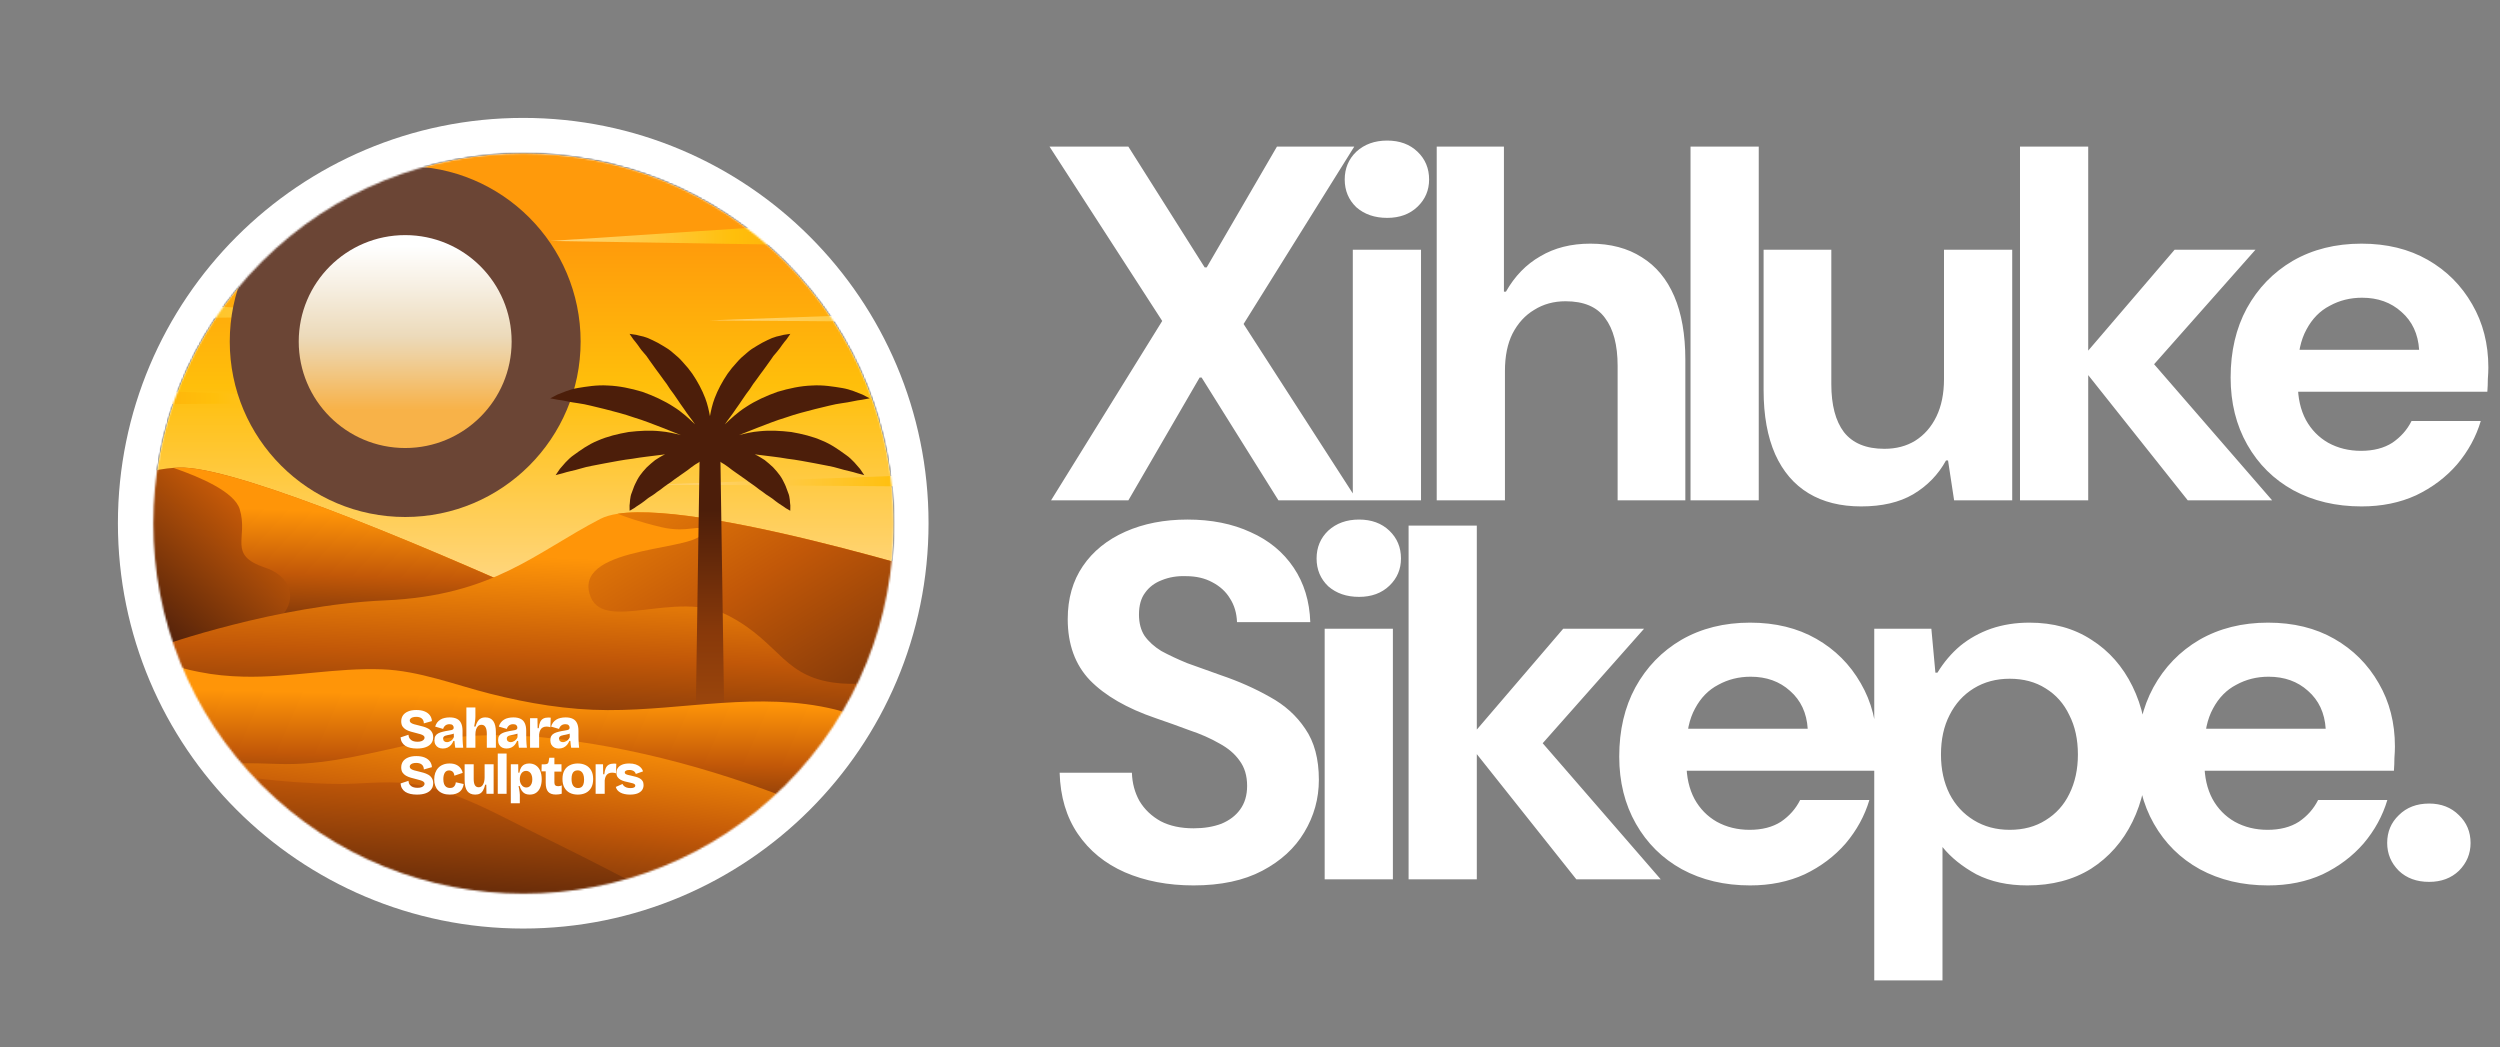 <svg width="1404" height="588" viewBox="0 0 1404 588" fill="none" xmlns="http://www.w3.org/2000/svg">
<rect x="0" y="0" width="1404" height="588" fill="#808080" stroke="none"/>
<path d="M77.271 261.32C77.271 261.32 77.334 261.362 77.437 261.362C75.761 262.065 74.767 262.479 74.457 262.603L77.271 261.32Z" fill="url(#paint0_linear_948_80)"/>
<path d="M486.392 293.843C486.392 400.184 400.185 486.391 293.844 486.391C187.503 486.391 101.296 400.184 101.296 293.843C101.296 187.502 187.503 101.295 293.844 101.295C400.185 101.295 486.392 187.502 486.392 293.843Z" stroke="white" stroke-width="70.157"/>
<mask id="mask0_948_80" style="mask-type:luminance" maskUnits="userSpaceOnUse" x="86" y="86" width="416" height="416">
<path d="M441 441.002C522.186 359.816 522.186 228.188 441 147.002C359.814 65.816 228.186 65.816 147 147.002C65.814 228.188 65.814 359.816 147 441.002C228.186 522.188 359.814 522.188 441 441.002Z" fill="white"/>
</mask>
<g mask="url(#mask0_948_80)">
<path d="M441.312 441.314C522.67 359.956 522.67 228.048 441.312 146.69C359.954 65.332 228.046 65.332 146.688 146.69C65.33 228.048 65.33 359.956 146.688 441.314C228.046 522.672 359.954 522.672 441.312 441.314Z" fill="url(#paint1_linear_948_80)" stroke="black" stroke-width="0.883"/>
<path style="mix-blend-mode:multiply" d="M469.938 124.686L309.127 135.322L489.556 138.261" fill="url(#paint2_linear_948_80)"/>
<path style="mix-blend-mode:multiply" d="M118.229 109.004L279.04 119.64L98.611 122.579" fill="url(#paint3_linear_948_80)"/>
<path style="mix-blend-mode:multiply" d="M37.812 166.531L198.623 177.168L18.194 180.106" fill="url(#paint4_linear_948_80)"/>
<path style="mix-blend-mode:multiply" d="M590.127 264.061L369.263 272.11L609.041 273.952" fill="url(#paint5_linear_948_80)"/>
<path style="mix-blend-mode:multiply" d="M35.781 217.645L256.645 225.694L16.888 227.536" fill="url(#paint6_linear_948_80)"/>
<path style="mix-blend-mode:multiply" d="M619.551 171.891L398.687 179.92L638.444 181.782" fill="url(#paint7_linear_948_80)"/>
<path d="M417.003 391.101C417.003 391.101 129.981 527.659 119.572 529.997C109.142 532.315 -115.385 365.648 -115.385 365.648C-115.385 365.648 24.815 274.554 90.021 263.669C92.629 263.213 95.133 262.903 97.45 262.758C99.54 262.593 101.506 262.551 103.348 262.613C137.948 264.041 246.507 309.774 326.282 346.278C330.69 348.285 335.035 350.272 339.236 352.259C383.79 372.932 416.589 389.425 417.003 391.08V391.101Z" fill="url(#paint8_linear_948_80)"/>
<path d="M339.237 352.278C327.317 368.461 318.357 380.753 317.922 381.663C316.536 384.519 93.519 370.592 131.389 360.576C169.279 350.581 170.314 325.914 148.896 318.796C127.457 311.615 139.625 302.323 134.617 285.913C131.658 276.332 112.847 268.055 97.451 262.778C99.541 262.612 101.507 262.571 103.349 262.633C137.949 264.061 246.508 309.794 326.283 346.298C330.69 348.305 335.036 350.292 339.237 352.278Z" fill="url(#paint9_linear_948_80)"/>
<path d="M561.383 333.241C561.383 333.241 557.43 355.052 552.526 381.664C544.993 422.741 535.122 475.221 533.943 476.421C531.956 478.366 295.302 565.984 288.784 562.072C282.224 558.141 114.232 479.028 113.57 475.097C112.908 471.165 90.683 362.668 90.683 362.668C90.683 362.668 155.413 339.78 216.211 337.173C277.03 334.524 300.579 310.354 337.187 291.398C339.753 290.074 343.022 289.143 346.954 288.522C399.082 280.638 561.424 333.262 561.424 333.262L561.383 333.241Z" fill="url(#paint10_linear_948_80)"/>
<path d="M561.384 333.24C561.384 333.24 557.431 355.051 552.527 381.664C523.08 375.869 495.805 385.492 472.96 383.857C439.767 381.436 438.96 361.342 409.223 345.822C379.486 330.302 337.478 356.666 331.042 333.344C323.427 305.738 394.22 309.649 394.489 298.682C394.634 293.467 386.708 299.758 371.188 296.012C358.834 293.032 350.391 290.032 346.914 288.5C399.042 280.616 561.384 333.24 561.384 333.24Z" fill="url(#paint11_linear_948_80)"/>
<g style="mix-blend-mode:screen">
<path d="M227.553 290.347C281.966 290.347 326.076 246.236 326.076 191.824C326.076 137.411 281.966 93.301 227.553 93.301C173.14 93.301 129.03 137.411 129.03 191.824C129.03 246.236 173.14 290.347 227.553 290.347Z" fill="#6B4535"/>
</g>
<g style="mix-blend-mode:screen">
<path d="M304.811 204.38C311.735 161.726 282.77 121.535 240.116 114.611C197.462 107.687 157.271 136.653 150.347 179.307C143.423 221.961 172.389 262.152 215.043 269.076C257.697 275.999 297.888 247.034 304.811 204.38Z" fill="#6B4535"/>
</g>
<path style="mix-blend-mode:screen" d="M227.55 251.606C260.568 251.606 287.334 224.839 287.334 191.821C287.334 158.803 260.568 132.037 227.55 132.037C194.532 132.037 167.766 158.803 167.766 191.821C167.766 224.839 194.532 251.606 227.55 251.606Z" fill="url(#paint12_linear_948_80)"/>
<path d="M406.962 416.841H390.49L392.891 257.334H404.583L406.962 416.841Z" fill="url(#paint13_linear_948_80)"/>
<path d="M479.826 259.693C478.522 258.368 477.032 256.796 475.149 255.533C471.466 252.905 467.037 249.594 461.677 247.442C456.401 245.104 450.399 243.655 444.398 242.62C438.356 241.896 432.272 241.586 426.643 242.186C422.442 242.496 418.51 243.448 414.992 244.359C418.179 243.034 421.697 241.751 425.236 240.282C430.43 238.316 435.831 236.102 441.398 234.446C446.881 232.501 452.49 231.115 457.828 229.728C463.167 228.528 468.258 226.997 472.79 226.438C477.281 225.9 481.212 224.762 483.965 224.534C486.8 224.017 488.414 223.706 488.414 223.706C488.414 223.706 486.945 222.941 484.358 221.596C481.709 220.623 477.86 218.719 472.976 217.912C468.113 217.126 462.257 216.091 455.987 216.505C449.696 216.712 443.095 218.119 436.679 220.043C430.368 222.278 424.263 225.051 419.069 228.487C414.289 231.487 410.419 235.171 407.067 238.316C408.867 235.626 411.247 232.811 413.254 229.687C415.882 226.127 418.262 222.154 421.097 218.533C421.739 217.581 422.359 216.608 422.98 215.656C423.663 214.746 424.346 213.835 425.008 212.925C425.691 212.014 426.291 211.062 426.974 210.193C427.657 209.324 428.319 208.434 428.94 207.544C429.623 206.696 430.182 205.744 430.823 204.916C431.465 204.089 432.065 203.24 432.644 202.392C433.224 201.543 433.803 200.715 434.362 199.908C434.962 199.143 435.583 198.439 436.183 197.777C437.383 196.453 438.335 194.983 439.245 193.721C440.177 192.5 441.004 191.383 441.749 190.555C443.095 188.61 443.86 187.492 443.86 187.492C443.86 187.492 442.515 187.699 440.177 188.03C439.08 188.361 437.652 188.63 436.017 189.024C434.424 189.458 432.706 190.141 430.927 191.052C430.037 191.507 429.085 191.962 428.112 192.459C427.181 192.997 426.208 193.555 425.215 194.135C424.222 194.714 423.187 195.335 422.173 196.018C421.138 196.68 420.228 197.508 419.276 198.315C418.303 199.122 417.331 199.95 416.379 200.819C415.406 201.688 414.579 202.681 413.689 203.654C412.82 204.647 411.95 205.641 411.061 206.655C410.254 207.71 409.446 208.786 408.639 209.841C405.639 214.27 403.114 218.967 401.355 223.623C400.031 227.1 399.286 230.577 398.706 233.722C398.127 230.577 397.382 227.1 396.058 223.623C394.299 218.967 391.774 214.27 388.773 209.841C387.966 208.786 387.159 207.71 386.352 206.655C385.462 205.661 384.593 204.647 383.724 203.654C382.834 202.681 381.986 201.688 381.034 200.819C380.082 199.95 379.109 199.101 378.137 198.315C377.185 197.508 376.274 196.68 375.24 196.018C374.205 195.356 373.191 194.735 372.198 194.135C371.204 193.555 370.232 192.997 369.301 192.459C368.328 191.983 367.397 191.507 366.486 191.052C364.707 190.141 362.989 189.458 361.396 189.024C359.761 188.63 358.333 188.361 357.236 188.03C354.898 187.678 353.553 187.492 353.553 187.492C353.553 187.492 354.318 188.61 355.663 190.555C356.408 191.383 357.215 192.5 358.167 193.721C359.078 194.983 360.009 196.473 361.23 197.777C361.83 198.439 362.451 199.143 363.051 199.908C363.61 200.715 364.169 201.543 364.769 202.392C365.348 203.24 365.969 204.089 366.59 204.916C367.231 205.744 367.79 206.696 368.473 207.544C369.094 208.434 369.756 209.324 370.439 210.193C371.122 211.062 371.722 212.035 372.405 212.925C373.088 213.835 373.75 214.746 374.433 215.656C375.053 216.608 375.695 217.581 376.316 218.533C379.151 222.175 381.531 226.127 384.159 229.687C386.166 232.811 388.546 235.626 390.346 238.316C387.014 235.15 383.145 231.466 378.344 228.487C373.129 225.072 367.024 222.278 360.733 220.043C354.318 218.119 347.717 216.732 341.426 216.505C335.156 216.091 329.3 217.126 324.437 217.912C319.553 218.719 315.704 220.623 313.055 221.596C310.468 222.941 308.999 223.706 308.999 223.706C308.999 223.706 310.613 224.017 313.448 224.534C316.221 224.782 320.153 225.9 324.623 226.438C329.134 226.997 334.245 228.528 339.584 229.728C344.903 231.115 350.531 232.501 356.015 234.446C361.582 236.102 366.983 238.316 372.177 240.282C375.716 241.751 379.234 243.034 382.42 244.359C378.903 243.448 374.971 242.517 370.77 242.186C365.141 241.586 359.057 241.896 353.015 242.62C347.013 243.655 341.033 245.104 335.735 247.442C330.376 249.594 325.947 252.884 322.264 255.533C320.381 256.796 318.891 258.368 317.587 259.693C316.345 261.121 315.311 262.383 314.421 263.335C312.91 265.57 312.041 266.832 312.041 266.832C312.041 266.832 313.51 266.46 316.076 265.777C317.256 265.342 318.829 265.011 320.505 264.576C322.264 264.225 324.105 263.707 326.113 263.128C330.045 261.866 334.866 261.224 339.75 260.189C344.696 259.3 349.89 258.244 355.208 257.623C360.464 256.692 365.824 256.175 370.915 255.492C371.784 255.388 372.653 255.285 373.522 255.161C373.46 255.181 373.419 255.202 373.357 255.244C371.473 256.092 369.735 257.272 367.955 258.368C366.279 259.631 364.769 261.079 363.237 262.445C361.809 263.914 360.526 265.466 359.388 267.039C358.271 268.612 357.422 270.329 356.657 271.923C355.87 273.516 355.456 275.192 354.856 276.558C353.635 279.31 353.863 282.228 353.553 283.925C353.573 285.788 353.594 286.843 353.594 286.843C353.594 286.843 354.525 286.305 356.139 285.374C357.484 284.318 359.761 283.077 361.872 281.421C362.927 280.593 364.003 279.641 365.327 278.876C366.631 278.089 367.914 277.2 369.094 276.227C370.439 275.399 371.66 274.427 372.901 273.433C374.226 272.564 375.447 271.53 376.812 270.702C378.095 269.771 379.316 268.736 380.661 267.908C381.324 267.474 381.944 267.018 382.586 266.542C383.248 266.128 383.869 265.694 384.49 265.218C385.731 264.307 386.994 263.5 388.153 262.507C389.353 261.679 390.512 260.727 391.671 260.148C392.643 259.589 393.533 258.948 394.381 258.327H403.052C403.88 258.948 404.79 259.569 405.763 260.148C406.922 260.727 408.06 261.679 409.281 262.507C410.44 263.5 411.702 264.307 412.944 265.218C413.565 265.673 414.206 266.128 414.848 266.542C415.468 266.998 416.11 267.474 416.772 267.908C418.117 268.736 419.338 269.771 420.621 270.702C421.987 271.53 423.187 272.564 424.512 273.433C425.753 274.406 426.974 275.399 428.319 276.227C429.499 277.2 430.782 278.089 432.085 278.876C433.41 279.662 434.507 280.593 435.541 281.421C437.652 283.077 439.928 284.298 441.273 285.374C442.908 286.305 443.819 286.843 443.819 286.843C443.819 286.843 443.819 285.788 443.86 283.925C443.55 282.228 443.777 279.31 442.556 276.558C441.956 275.192 441.543 273.516 440.756 271.923C439.99 270.329 439.163 268.612 438.025 267.039C436.886 265.487 435.603 263.914 434.175 262.445C432.644 261.079 431.134 259.631 429.457 258.368C427.657 257.272 425.939 256.092 424.056 255.244C423.994 255.223 423.953 255.202 423.891 255.161C424.76 255.285 425.608 255.388 426.498 255.492C431.589 256.175 436.928 256.671 442.205 257.623C447.523 258.244 452.717 259.3 457.663 260.189C462.547 261.245 467.348 261.866 471.3 263.128C473.287 263.687 475.149 264.225 476.908 264.576C478.605 265.032 480.157 265.342 481.337 265.777C483.903 266.439 485.372 266.832 485.372 266.832C485.372 266.832 484.503 265.549 482.992 263.335C482.102 262.362 481.068 261.121 479.826 259.693Z" fill="url(#paint14_linear_948_80)"/>
<path d="M92.093 370.654C95.445 370.902 97.576 373.075 100.411 374.316C104.053 375.889 108.275 376.634 112.145 377.421C120.215 379.055 128.451 379.8 136.667 380.007C162.803 380.669 188.587 374.896 214.724 375.889C235.335 376.676 255.283 384.539 275.067 389.547C296.733 395.052 318.917 398.735 341.328 398.797C384.164 398.942 426.234 388.099 468.76 398.383C491.544 403.888 512.196 424.395 502.739 448.98C492.31 473.295 461.062 462.865 437.264 470.315C433.457 471.743 429.794 473.75 426.317 476.606C421.64 478.696 417.295 481.22 413.529 484.324C409.141 487.118 404.713 489.767 400.243 492.312C395.773 494.816 391.241 497.196 386.668 499.472C312.978 535.914 226.643 539.287 145.482 526.209C122.926 522.567 98.321 516.317 85.388 497.486C78 486.746 75.6 473.481 73.365 460.651C72.723 456.967 72.082 453.284 71.44 449.621C65.149 424.644 47.787 382.966 82.428 372.413C85.802 371.13 89.05 370.426 92.072 370.654H92.093Z" fill="url(#paint15_linear_948_80)"/>
<path d="M117.438 431.223C130.454 427.126 148.003 429.113 161.33 429.113C186.431 429.113 210.746 422.18 235.103 417.152C260.929 411.813 287.623 411.916 313.718 415.062C365.846 421.373 417.518 436.976 465.61 457.753C479.786 463.878 533.548 485.441 513.475 509.197C501.39 523.476 476.64 528.443 459.547 532.623C429.707 539.928 399.08 544.149 368.577 547.626C336.171 551.33 303.661 553.937 271.11 555.883C232.93 558.18 195.578 565.898 161.847 541.976C150.051 533.616 139.353 522.586 129.751 511.805C115.99 496.347 98.503 477.702 99.538 455.125C100.179 441.115 107.484 434.348 117.479 431.203L117.438 431.223Z" fill="url(#paint16_linear_948_80)"/>
<path d="M119.966 442.152C121.539 439.793 124.498 437.91 129.361 436.896C134.265 435.882 139.335 436.565 144.302 437.165C158.684 438.903 173.149 439.938 187.635 440.269C201.21 440.579 215.757 438.344 229.105 439.979C255.241 443.166 279.267 457.445 302.485 468.806C319.061 476.917 335.533 485.216 351.881 493.741C365.787 500.984 386.232 507.627 395.607 520.354C406.471 535.108 425.675 569.046 406.305 584.463C393.061 594.996 369.967 592.285 354.509 590.733C304.12 585.663 253.875 570.019 206.487 552.719C203.527 551.643 170.852 541.461 171.452 537.24C172.031 533.122 166.775 526.293 164.934 522.961C159.595 513.276 153.821 503.819 148.027 494.383C142.046 484.636 136.5 473.213 128.45 465.267C122.015 458.914 115.703 448.67 119.987 442.173L119.966 442.152Z" fill="url(#paint17_linear_948_80)"/>
</g>
<path d="M234.132 420.372C232.79 420.372 231.574 420.246 230.484 419.995C229.394 419.743 228.451 419.366 227.655 418.863C226.858 418.339 226.229 417.678 225.768 416.882C225.307 416.085 225.035 415.163 224.951 414.115L229.384 412.637C229.447 413.518 229.698 414.251 230.139 414.838C230.579 415.425 231.166 415.865 231.899 416.159C232.654 416.431 233.492 416.567 234.414 416.567C235.295 416.567 236.028 416.463 236.615 416.253C237.223 416.022 237.674 415.74 237.967 415.404C238.282 415.048 238.439 414.671 238.439 414.272C238.439 413.811 238.24 413.434 237.842 413.14C237.443 412.826 236.898 412.564 236.207 412.354C235.515 412.124 234.708 411.904 233.786 411.694C232.738 411.443 231.711 411.17 230.704 410.877C229.698 410.583 228.787 410.206 227.969 409.745C227.152 409.263 226.502 408.655 226.02 407.921C225.559 407.167 225.328 406.223 225.328 405.092C225.328 403.813 225.653 402.702 226.303 401.759C226.953 400.816 227.906 400.082 229.164 399.558C230.422 399.013 231.973 398.741 233.817 398.741C235.641 398.741 237.192 399.003 238.47 399.527C239.749 400.051 240.734 400.784 241.426 401.727C242.118 402.65 242.495 403.729 242.558 404.966L238.03 406.255C238.03 405.647 237.925 405.113 237.716 404.651C237.527 404.19 237.255 403.813 236.898 403.52C236.542 403.205 236.102 402.975 235.578 402.828C235.054 402.66 234.456 402.576 233.786 402.576C232.989 402.576 232.308 402.671 231.742 402.859C231.197 403.048 230.788 403.299 230.516 403.614C230.243 403.907 230.107 404.253 230.107 404.651C230.107 405.154 230.317 405.574 230.736 405.909C231.176 406.223 231.763 406.496 232.497 406.726C233.251 406.936 234.079 407.146 234.98 407.355C235.882 407.544 236.814 407.785 237.779 408.078C238.743 408.351 239.644 408.718 240.483 409.179C241.321 409.64 241.992 410.269 242.495 411.065C243.019 411.841 243.281 412.826 243.281 414.021C243.281 415.299 242.935 416.421 242.243 417.385C241.573 418.328 240.556 419.062 239.194 419.586C237.831 420.11 236.144 420.372 234.132 420.372ZM248.695 420.372C247.773 420.372 246.955 420.194 246.243 419.837C245.53 419.46 244.975 418.926 244.576 418.234C244.178 417.521 243.979 416.662 243.979 415.656C243.979 414.712 244.157 413.937 244.513 413.329C244.891 412.7 245.425 412.208 246.117 411.851C246.83 411.474 247.678 411.17 248.664 410.94C249.649 410.688 250.77 410.468 252.028 410.279C252.636 410.174 253.139 410.08 253.537 409.996C253.956 409.892 254.271 409.734 254.48 409.525C254.69 409.315 254.795 409.011 254.795 408.613C254.795 408.089 254.606 407.638 254.229 407.261C253.851 406.884 253.243 406.695 252.405 406.695C251.818 406.695 251.284 406.8 250.802 407.009C250.34 407.219 249.942 407.523 249.607 407.921C249.271 408.319 249.02 408.802 248.852 409.368L244.388 408.047C244.66 407.167 245.037 406.402 245.519 405.752C246.023 405.102 246.62 404.568 247.312 404.148C248.003 403.708 248.789 403.394 249.67 403.205C250.571 402.996 251.525 402.891 252.531 402.891C254.208 402.891 255.57 403.163 256.618 403.708C257.687 404.232 258.473 405.06 258.976 406.192C259.5 407.303 259.762 408.739 259.762 410.499V413.046C259.762 413.801 259.773 414.566 259.794 415.341C259.836 416.096 259.877 416.861 259.919 417.636C259.982 418.391 260.056 419.156 260.139 419.932H255.675C255.591 419.45 255.507 418.873 255.423 418.202C255.34 417.511 255.277 416.809 255.235 416.096H254.637C254.344 416.892 253.914 417.626 253.348 418.297C252.803 418.946 252.133 419.46 251.336 419.837C250.561 420.194 249.68 420.372 248.695 420.372ZM250.99 416.788C251.367 416.788 251.745 416.725 252.122 416.599C252.52 416.452 252.898 416.264 253.254 416.033C253.61 415.781 253.935 415.478 254.229 415.121C254.522 414.765 254.742 414.377 254.889 413.958L254.826 411.474L255.518 411.631C255.119 411.883 254.679 412.082 254.197 412.229C253.715 412.375 253.223 412.491 252.719 412.574C252.237 412.658 251.755 412.753 251.273 412.857C250.812 412.941 250.393 413.057 250.016 413.203C249.659 413.35 249.376 413.549 249.167 413.801C248.957 414.052 248.852 414.398 248.852 414.838C248.852 415.425 249.051 415.897 249.45 416.253C249.848 416.609 250.361 416.788 250.99 416.788ZM261.923 419.932V409.368V397.294H266.985V402.482C266.985 402.901 266.964 403.341 266.922 403.802C266.901 404.243 266.849 404.704 266.765 405.186C266.702 405.647 266.629 406.119 266.545 406.601C266.482 407.083 266.398 407.554 266.293 408.016H267.048C267.341 406.988 267.708 406.098 268.148 405.343C268.588 404.568 269.165 403.97 269.878 403.551C270.59 403.111 271.502 402.891 272.613 402.891C274.583 402.891 276.05 403.582 277.015 404.966C278 406.328 278.492 408.435 278.492 411.285V419.932H273.399V412.134C273.399 410.437 273.147 409.168 272.644 408.33C272.162 407.471 271.418 407.041 270.412 407.041C269.637 407.041 268.997 407.282 268.494 407.764C267.991 408.246 267.614 408.896 267.362 409.713C267.111 410.51 266.985 411.401 266.985 412.386V419.932H261.923ZM284.453 420.372C283.531 420.372 282.713 420.194 282 419.837C281.288 419.46 280.732 418.926 280.334 418.234C279.936 417.521 279.737 416.662 279.737 415.656C279.737 414.712 279.915 413.937 280.271 413.329C280.648 412.7 281.183 412.208 281.875 411.851C282.587 411.474 283.436 411.17 284.421 410.94C285.407 410.688 286.528 410.468 287.786 410.279C288.393 410.174 288.896 410.08 289.295 409.996C289.714 409.892 290.028 409.734 290.238 409.525C290.448 409.315 290.552 409.011 290.552 408.613C290.552 408.089 290.364 407.638 289.986 407.261C289.609 406.884 289.001 406.695 288.163 406.695C287.576 406.695 287.041 406.8 286.559 407.009C286.098 407.219 285.7 407.523 285.365 407.921C285.029 408.319 284.778 408.802 284.61 409.368L280.145 408.047C280.418 407.167 280.795 406.402 281.277 405.752C281.78 405.102 282.378 404.568 283.069 404.148C283.761 403.708 284.547 403.394 285.428 403.205C286.329 402.996 287.283 402.891 288.289 402.891C289.965 402.891 291.328 403.163 292.376 403.708C293.445 404.232 294.231 405.06 294.734 406.192C295.258 407.303 295.52 408.739 295.52 410.499V413.046C295.52 413.801 295.53 414.566 295.551 415.341C295.593 416.096 295.635 416.861 295.677 417.636C295.74 418.391 295.813 419.156 295.897 419.932H291.433C291.349 419.45 291.265 418.873 291.181 418.202C291.097 417.511 291.034 416.809 290.993 416.096H290.395C290.102 416.892 289.672 417.626 289.106 418.297C288.561 418.946 287.89 419.46 287.094 419.837C286.318 420.194 285.438 420.372 284.453 420.372ZM286.748 416.788C287.125 416.788 287.503 416.725 287.88 416.599C288.278 416.452 288.655 416.264 289.012 416.033C289.368 415.781 289.693 415.478 289.986 415.121C290.28 414.765 290.5 414.377 290.647 413.958L290.584 411.474L291.276 411.631C290.877 411.883 290.437 412.082 289.955 412.229C289.473 412.375 288.98 412.491 288.477 412.574C287.995 412.658 287.513 412.753 287.031 412.857C286.57 412.941 286.151 413.057 285.773 413.203C285.417 413.35 285.134 413.549 284.924 413.801C284.715 414.052 284.61 414.398 284.61 414.838C284.61 415.425 284.809 415.897 285.207 416.253C285.606 416.609 286.119 416.788 286.748 416.788ZM297.681 419.932V412.229V403.331H301.831L301.925 408.959H302.554C302.701 407.492 302.973 406.328 303.372 405.469C303.791 404.589 304.378 403.949 305.132 403.551C305.908 403.153 306.862 402.954 307.993 402.954C308.161 402.954 308.35 402.964 308.559 402.985C308.769 402.985 309.01 403.006 309.283 403.048L309.094 408.456C308.758 408.288 308.392 408.183 307.993 408.141C307.616 408.078 307.281 408.047 306.987 408.047C306.17 408.047 305.457 408.204 304.849 408.519C304.262 408.833 303.791 409.315 303.435 409.965C303.099 410.615 302.879 411.432 302.774 412.417V419.932H297.681ZM313.794 420.372C312.871 420.372 312.054 420.194 311.341 419.837C310.628 419.46 310.073 418.926 309.675 418.234C309.277 417.521 309.077 416.662 309.077 415.656C309.077 414.712 309.256 413.937 309.612 413.329C309.989 412.7 310.524 412.208 311.215 411.851C311.928 411.474 312.777 411.17 313.762 410.94C314.747 410.688 315.869 410.468 317.126 410.279C317.734 410.174 318.237 410.08 318.635 409.996C319.055 409.892 319.369 409.734 319.579 409.525C319.788 409.315 319.893 409.011 319.893 408.613C319.893 408.089 319.704 407.638 319.327 407.261C318.95 406.884 318.342 406.695 317.504 406.695C316.917 406.695 316.382 406.8 315.9 407.009C315.439 407.219 315.041 407.523 314.705 407.921C314.37 408.319 314.118 408.802 313.951 409.368L309.486 408.047C309.759 407.167 310.136 406.402 310.618 405.752C311.121 405.102 311.718 404.568 312.41 404.148C313.102 403.708 313.888 403.394 314.768 403.205C315.67 402.996 316.623 402.891 317.629 402.891C319.306 402.891 320.669 403.163 321.717 403.708C322.786 404.232 323.572 405.06 324.075 406.192C324.599 407.303 324.861 408.739 324.861 410.499V413.046C324.861 413.801 324.871 414.566 324.892 415.341C324.934 416.096 324.976 416.861 325.018 417.636C325.081 418.391 325.154 419.156 325.238 419.932H320.773C320.69 419.45 320.606 418.873 320.522 418.202C320.438 417.511 320.375 416.809 320.333 416.096H319.736C319.442 416.892 319.013 417.626 318.447 418.297C317.902 418.946 317.231 419.46 316.435 419.837C315.659 420.194 314.779 420.372 313.794 420.372ZM316.089 416.788C316.466 416.788 316.843 416.725 317.221 416.599C317.619 416.452 317.996 416.264 318.352 416.033C318.709 415.781 319.034 415.478 319.327 415.121C319.621 414.765 319.841 414.377 319.987 413.958L319.924 411.474L320.616 411.631C320.218 411.883 319.778 412.082 319.296 412.229C318.814 412.375 318.321 412.491 317.818 412.574C317.336 412.658 316.854 412.753 316.372 412.857C315.911 412.941 315.491 413.057 315.114 413.203C314.758 413.35 314.475 413.549 314.265 413.801C314.056 414.052 313.951 414.398 313.951 414.838C313.951 415.425 314.15 415.897 314.548 416.253C314.946 416.609 315.46 416.788 316.089 416.788Z" fill="white"/>
<path d="M234.132 446.247C232.79 446.247 231.574 446.121 230.484 445.87C229.394 445.618 228.451 445.241 227.655 444.738C226.858 444.214 226.229 443.553 225.768 442.757C225.307 441.96 225.035 441.038 224.951 439.99L229.384 438.512C229.447 439.393 229.698 440.126 230.139 440.713C230.579 441.3 231.166 441.74 231.899 442.034C232.654 442.306 233.492 442.442 234.414 442.442C235.295 442.442 236.028 442.338 236.615 442.128C237.223 441.897 237.674 441.615 237.967 441.279C238.282 440.923 238.439 440.546 238.439 440.147C238.439 439.686 238.24 439.309 237.842 439.015C237.443 438.701 236.898 438.439 236.207 438.229C235.515 437.999 234.708 437.779 233.786 437.569C232.738 437.318 231.711 437.045 230.704 436.752C229.698 436.458 228.787 436.081 227.969 435.62C227.152 435.138 226.502 434.53 226.02 433.796C225.559 433.042 225.328 432.098 225.328 430.967C225.328 429.688 225.653 428.577 226.303 427.634C226.953 426.691 227.906 425.957 229.164 425.433C230.422 424.888 231.973 424.616 233.817 424.616C235.641 424.616 237.192 424.878 238.47 425.402C239.749 425.926 240.734 426.659 241.426 427.602C242.118 428.525 242.495 429.604 242.558 430.841L238.03 432.13C238.03 431.522 237.925 430.988 237.716 430.526C237.527 430.065 237.255 429.688 236.898 429.395C236.542 429.08 236.102 428.85 235.578 428.703C235.054 428.535 234.456 428.451 233.786 428.451C232.989 428.451 232.308 428.546 231.742 428.734C231.197 428.923 230.788 429.174 230.516 429.489C230.243 429.782 230.107 430.128 230.107 430.526C230.107 431.029 230.317 431.449 230.736 431.784C231.176 432.098 231.763 432.371 232.497 432.601C233.251 432.811 234.079 433.021 234.98 433.23C235.882 433.419 236.814 433.66 237.779 433.953C238.743 434.226 239.644 434.593 240.483 435.054C241.321 435.515 241.992 436.144 242.495 436.94C243.019 437.716 243.281 438.701 243.281 439.896C243.281 441.174 242.935 442.296 242.243 443.26C241.573 444.203 240.556 444.937 239.194 445.461C237.831 445.985 236.144 446.247 234.132 446.247ZM252.625 446.247C251.2 446.247 249.942 446.048 248.852 445.649C247.762 445.251 246.85 444.685 246.117 443.952C245.383 443.197 244.817 442.296 244.419 441.248C244.042 440.2 243.853 439.026 243.853 437.726C243.853 436.385 244.042 435.169 244.419 434.079C244.817 432.989 245.383 432.046 246.117 431.25C246.85 430.453 247.752 429.845 248.821 429.426C249.89 428.986 251.116 428.766 252.499 428.766C253.883 428.766 255.078 428.986 256.084 429.426C257.09 429.866 257.907 430.484 258.536 431.281C259.186 432.077 259.626 433 259.857 434.048L255.172 435.62C255.109 434.928 254.941 434.362 254.669 433.922C254.396 433.482 254.04 433.167 253.6 432.979C253.181 432.769 252.719 432.664 252.216 432.664C251.692 432.664 251.231 432.769 250.833 432.979C250.435 433.188 250.099 433.503 249.827 433.922C249.554 434.341 249.345 434.855 249.198 435.463C249.051 436.049 248.978 436.731 248.978 437.506C248.978 438.617 249.114 439.55 249.387 440.304C249.68 441.038 250.099 441.594 250.644 441.971C251.21 442.348 251.892 442.537 252.688 442.537C253.505 442.537 254.145 442.369 254.606 442.034C255.067 441.698 255.402 441.29 255.612 440.808C255.822 440.304 255.947 439.812 255.989 439.33L260.391 440.304C260.307 441.08 260.098 441.835 259.762 442.568C259.448 443.281 258.976 443.92 258.347 444.486C257.719 445.031 256.933 445.461 255.989 445.775C255.067 446.09 253.946 446.247 252.625 446.247ZM266.877 446.247C264.907 446.247 263.418 445.587 262.412 444.266C261.427 442.925 260.935 440.891 260.935 438.167V429.206H266.028V437.506C266.028 439.057 266.259 440.221 266.72 440.996C267.181 441.751 267.883 442.128 268.826 442.128C269.392 442.128 269.874 441.992 270.273 441.719C270.692 441.426 271.038 441.028 271.31 440.525C271.604 440.001 271.813 439.403 271.939 438.732C272.086 438.062 272.159 437.328 272.159 436.532V429.206H277.221V439.078V445.807H273.197L273.102 440.682H272.473C272.159 441.981 271.761 443.05 271.279 443.889C270.818 444.706 270.231 445.304 269.518 445.681C268.805 446.058 267.925 446.247 266.877 446.247ZM279.541 445.807V423.169H284.509V445.807H279.541ZM286.873 451.12V437.695V429.206H291.023L291.086 433.922L291.652 433.985C291.841 432.811 292.176 431.836 292.658 431.061C293.14 430.285 293.759 429.709 294.513 429.332C295.289 428.954 296.169 428.766 297.154 428.766C298.621 428.766 299.879 429.122 300.927 429.835C301.996 430.547 302.814 431.564 303.379 432.884C303.945 434.205 304.228 435.787 304.228 437.632C304.228 439.267 303.977 440.734 303.474 442.034C302.992 443.333 302.248 444.36 301.242 445.115C300.256 445.87 298.999 446.247 297.469 446.247C296.442 446.247 295.572 446.069 294.859 445.712C294.146 445.335 293.539 444.79 293.035 444.077C292.553 443.365 292.145 442.474 291.809 441.405H291.212C291.338 441.971 291.453 442.547 291.558 443.134C291.663 443.721 291.746 444.287 291.809 444.832C291.893 445.377 291.935 445.901 291.935 446.404V451.12H286.873ZM295.614 442.254C296.305 442.254 296.892 442.065 297.374 441.688C297.877 441.311 298.265 440.776 298.538 440.084C298.81 439.393 298.946 438.586 298.946 437.663C298.946 436.678 298.8 435.84 298.506 435.148C298.234 434.436 297.835 433.891 297.311 433.513C296.787 433.115 296.18 432.916 295.488 432.916C294.838 432.916 294.283 433.063 293.821 433.356C293.381 433.629 293.014 433.995 292.721 434.456C292.449 434.897 292.249 435.368 292.124 435.871C291.998 436.374 291.935 436.846 291.935 437.286V437.978C291.935 438.376 291.987 438.774 292.092 439.173C292.197 439.571 292.354 439.959 292.564 440.336C292.773 440.692 293.025 441.017 293.318 441.311C293.612 441.604 293.947 441.835 294.325 442.002C294.723 442.17 295.152 442.254 295.614 442.254ZM312.165 446.215C310.216 446.215 308.78 445.702 307.858 444.675C306.936 443.627 306.474 441.96 306.474 439.676V433.167H304.116L304.211 429.237H305.909C306.579 429.216 307.082 429.112 307.418 428.923C307.774 428.734 307.994 428.378 308.078 427.854L308.487 425.527H311.348V429.206H315.341V433.325H311.348V439.456C311.348 440.168 311.515 440.692 311.851 441.028C312.207 441.363 312.742 441.531 313.454 441.531C313.853 441.531 314.23 441.489 314.586 441.405C314.943 441.321 315.236 441.206 315.467 441.059V445.744C314.796 445.953 314.177 446.079 313.612 446.121C313.067 446.184 312.584 446.215 312.165 446.215ZM324.468 446.247C322.791 446.247 321.303 445.922 320.003 445.272C318.725 444.622 317.719 443.648 316.985 442.348C316.251 441.049 315.885 439.424 315.885 437.475C315.885 435.525 316.251 433.912 316.985 432.633C317.719 431.333 318.735 430.369 320.035 429.74C321.334 429.091 322.823 428.766 324.499 428.766C326.176 428.766 327.664 429.091 328.964 429.74C330.264 430.39 331.28 431.365 332.014 432.664C332.747 433.943 333.114 435.557 333.114 437.506C333.114 439.498 332.737 441.143 331.982 442.442C331.228 443.742 330.19 444.706 328.87 445.335C327.57 445.943 326.103 446.247 324.468 446.247ZM324.625 442.568C325.38 442.568 326.009 442.401 326.512 442.065C327.015 441.709 327.392 441.174 327.643 440.462C327.895 439.749 328.021 438.869 328.021 437.821C328.021 436.71 327.885 435.777 327.612 435.022C327.34 434.247 326.931 433.66 326.386 433.262C325.862 432.843 325.181 432.633 324.342 432.633C323.63 432.633 323.011 432.811 322.487 433.167C321.984 433.503 321.607 434.027 321.355 434.739C321.104 435.452 320.978 436.343 320.978 437.412C320.978 439.131 321.292 440.42 321.921 441.279C322.571 442.139 323.472 442.568 324.625 442.568ZM334.507 445.807V438.104V429.206H338.657L338.752 434.834H339.38C339.527 433.367 339.8 432.203 340.198 431.344C340.617 430.464 341.204 429.824 341.959 429.426C342.734 429.028 343.688 428.829 344.82 428.829C344.987 428.829 345.176 428.839 345.386 428.86C345.595 428.86 345.836 428.881 346.109 428.923L345.92 434.331C345.585 434.163 345.218 434.058 344.82 434.016C344.442 433.953 344.107 433.922 343.814 433.922C342.996 433.922 342.284 434.079 341.676 434.394C341.089 434.708 340.617 435.19 340.261 435.84C339.925 436.49 339.705 437.307 339.601 438.292V445.807H334.507ZM353.758 446.247C352.647 446.247 351.641 446.142 350.74 445.932C349.838 445.744 349.052 445.461 348.382 445.084C347.711 444.706 347.155 444.256 346.715 443.732C346.296 443.187 346.003 442.589 345.835 441.939L349.608 440.273C349.755 440.629 350.006 440.996 350.362 441.373C350.74 441.73 351.232 442.023 351.84 442.254C352.469 442.484 353.224 442.6 354.104 442.6C354.942 442.6 355.592 442.484 356.053 442.254C356.535 442.002 356.776 441.646 356.776 441.185C356.776 440.849 356.64 440.587 356.368 440.399C356.116 440.189 355.728 440.011 355.204 439.864C354.68 439.697 354.031 439.539 353.255 439.393C352.458 439.225 351.651 439.036 350.834 438.827C350.017 438.596 349.252 438.292 348.539 437.915C347.826 437.517 347.25 437.003 346.81 436.374C346.39 435.725 346.181 434.907 346.181 433.922C346.181 432.895 346.453 432.004 346.998 431.25C347.543 430.474 348.35 429.866 349.419 429.426C350.509 428.986 351.83 428.766 353.381 428.766C354.764 428.766 355.98 428.944 357.028 429.3C358.076 429.657 358.946 430.17 359.637 430.841C360.35 431.491 360.843 432.277 361.115 433.199L357.059 434.645C356.955 434.184 356.734 433.786 356.399 433.45C356.085 433.115 355.676 432.863 355.173 432.696C354.691 432.507 354.114 432.413 353.444 432.413C352.626 432.413 351.987 432.539 351.526 432.79C351.086 433.042 350.865 433.377 350.865 433.796C350.865 434.132 351.012 434.415 351.306 434.645C351.62 434.855 352.06 435.033 352.626 435.18C353.192 435.326 353.863 435.484 354.638 435.651C355.456 435.819 356.263 436.018 357.059 436.249C357.877 436.458 358.61 436.752 359.26 437.129C359.931 437.485 360.455 437.967 360.832 438.575C361.23 439.162 361.43 439.927 361.43 440.87C361.43 441.981 361.136 442.946 360.549 443.763C359.962 444.559 359.092 445.178 357.94 445.618C356.808 446.037 355.414 446.247 353.758 446.247Z" fill="white"/>
<path d="M590.27 281L652.704 180.254L589.419 82.347H633.69L676.543 150.173H677.678L717.125 82.347H760.545L698.394 181.957L762.247 281H717.976L674.84 212.039H673.705L633.69 281H590.27ZM759.733 281V140.24H798.045V281H759.733ZM779.031 122.361C772.031 122.361 766.26 120.375 761.72 116.402C757.368 112.239 755.192 107.037 755.192 100.793C755.192 94.55 757.368 89.347 761.72 85.185C766.26 81.022 772.031 78.941 779.031 78.941C786.031 78.941 791.707 81.022 796.058 85.185C800.41 89.347 802.585 94.55 802.585 100.793C802.585 106.847 800.41 111.956 796.058 116.118C791.707 120.28 786.031 122.361 779.031 122.361ZM806.862 281V82.347H844.606V163.795H845.742C850.661 155.092 857.093 148.47 865.039 143.929C872.985 139.199 882.35 136.835 893.134 136.835C904.486 136.835 914.135 139.389 922.081 144.497C930.027 149.416 936.081 156.7 940.244 166.349C944.406 175.998 946.487 187.917 946.487 202.106V281H908.459V205.512C908.459 193.782 906.094 184.795 901.364 178.552C896.824 172.308 889.445 169.187 879.229 169.187C872.607 169.187 866.742 170.795 861.634 174.011C856.526 177.038 852.458 181.484 849.431 187.349C846.593 193.025 845.174 200.025 845.174 208.35V281H806.862ZM949.4 281V82.347H987.712V281H949.4ZM1045.21 284.405C1033.67 284.405 1023.83 281.946 1015.7 277.027C1007.56 272.108 1001.32 264.824 996.966 255.175C992.615 245.337 990.439 233.323 990.439 219.134V140.24H1028.47V215.728C1028.47 227.458 1030.83 236.445 1035.56 242.688C1040.48 248.932 1048.05 252.053 1058.26 252.053C1064.89 252.053 1070.66 250.54 1075.58 247.513C1080.68 244.296 1084.66 239.756 1087.5 233.891C1090.33 228.026 1091.75 221.026 1091.75 212.89V140.24H1130.06V281H1097.43L1094.02 258.581H1092.89C1088.54 266.527 1082.39 272.865 1074.44 277.595C1066.68 282.135 1056.94 284.405 1045.21 284.405ZM1228.65 281L1167.07 203.525L1221.27 140.24H1266.68L1196.58 219.417L1196.3 189.052L1276.04 281H1228.65ZM1134.43 281V82.347H1172.74V281H1134.43ZM1326.23 284.405C1311.85 284.405 1299.08 281.378 1287.91 275.324C1276.94 269.27 1268.33 260.756 1262.09 249.783C1255.85 238.81 1252.72 226.228 1252.72 212.039C1252.72 197.282 1255.75 184.322 1261.8 173.16C1268.05 161.808 1276.66 152.916 1287.63 146.483C1298.79 140.051 1311.66 136.835 1326.23 136.835C1340.41 136.835 1352.81 139.862 1363.4 145.916C1374 151.97 1382.32 160.294 1388.38 170.889C1394.43 181.295 1397.46 193.12 1397.46 206.363C1397.46 208.255 1397.36 210.431 1397.17 212.89C1397.17 215.161 1397.08 217.526 1396.89 219.985H1279.97V196.43H1358.58C1358.01 187.538 1354.7 180.444 1348.64 175.146C1342.78 169.849 1335.4 167.2 1326.51 167.2C1319.89 167.2 1313.83 168.714 1308.35 171.741C1302.86 174.579 1298.51 179.025 1295.29 185.079C1292.08 190.944 1290.47 198.417 1290.47 207.498V215.728C1290.47 223.485 1291.98 230.202 1295.01 235.877C1298.04 241.364 1302.2 245.621 1307.49 248.648C1312.98 251.675 1319.13 253.189 1325.94 253.189C1332.94 253.189 1338.81 251.675 1343.54 248.648C1348.27 245.432 1351.86 241.364 1354.32 236.445H1393.2C1390.55 245.337 1386.1 253.472 1379.86 260.851C1373.62 268.04 1365.96 273.811 1356.87 278.162C1347.79 282.324 1337.58 284.405 1326.23 284.405Z" fill="white"/>
<path d="M670.299 497.249C655.92 497.249 643.055 494.79 631.704 489.871C620.541 484.952 611.744 477.762 605.311 468.303C598.879 458.843 595.473 447.397 595.095 433.964H635.677C635.866 439.829 637.285 445.126 639.934 449.856C642.772 454.586 646.745 458.37 651.853 461.208C656.961 463.857 663.11 465.181 670.299 465.181C676.164 465.181 681.367 464.33 685.908 462.627C690.448 460.735 693.948 458.086 696.408 454.681C699.057 451.086 700.381 446.64 700.381 441.343C700.381 435.667 698.962 430.937 696.124 427.153C693.475 423.369 689.692 420.153 684.773 417.504C679.853 414.666 674.272 412.207 668.029 410.126C661.975 407.855 655.637 405.585 649.015 403.315C632.933 397.828 620.636 390.733 612.122 382.03C603.798 373.327 599.635 361.881 599.635 347.692C599.635 336.151 602.473 326.218 608.149 317.894C613.825 309.569 621.771 303.137 631.988 298.596C642.204 294.055 653.839 291.785 666.894 291.785C680.326 291.785 692.151 294.15 702.368 298.88C712.584 303.42 720.625 310.042 726.49 318.745C732.355 327.448 735.476 337.664 735.855 349.394H694.705C694.516 344.286 693.192 339.84 690.732 336.056C688.462 332.272 685.151 329.245 680.799 326.975C676.637 324.705 671.718 323.57 666.042 323.57C661.123 323.38 656.583 324.137 652.42 325.84C648.447 327.353 645.326 329.718 643.055 332.935C640.785 335.962 639.65 340.029 639.65 345.138C639.65 349.867 640.69 353.841 642.772 357.057C645.042 360.273 648.164 363.111 652.137 365.571C656.299 367.841 661.123 370.111 666.61 372.381C672.286 374.463 678.624 376.733 685.624 379.192C695.651 382.598 704.827 386.666 713.152 391.395C721.476 395.936 728.098 401.896 733.017 409.274C738.125 416.653 740.679 426.207 740.679 437.937C740.679 448.532 737.936 458.37 732.449 467.451C727.152 476.343 719.3 483.533 708.895 489.019C698.489 494.506 685.624 497.249 670.299 497.249ZM743.936 493.844V353.084H782.248V493.844H743.936ZM763.234 335.205C756.234 335.205 750.463 333.218 745.923 329.245C741.571 325.083 739.395 319.88 739.395 313.637C739.395 307.393 741.571 302.191 745.923 298.028C750.463 293.866 756.234 291.785 763.234 291.785C770.234 291.785 775.91 293.866 780.261 298.028C784.613 302.191 786.788 307.393 786.788 313.637C786.788 319.691 784.613 324.799 780.261 328.962C775.91 333.124 770.234 335.205 763.234 335.205ZM885.284 493.844L823.701 416.369L877.905 353.084H923.312L853.215 432.261L852.932 401.896L932.677 493.844H885.284ZM791.065 493.844V295.19H829.377V493.844H791.065ZM982.861 497.249C968.482 497.249 955.712 494.222 944.549 488.168C933.576 482.114 924.968 473.6 918.724 462.627C912.481 451.654 909.359 439.072 909.359 424.883C909.359 410.126 912.386 397.166 918.441 386.003C924.684 374.652 933.292 365.76 944.266 359.327C955.428 352.895 968.293 349.678 982.861 349.678C997.051 349.678 1009.44 352.705 1020.04 358.76C1030.63 364.814 1038.96 373.138 1045.01 383.733C1051.07 394.139 1054.09 405.963 1054.09 419.207C1054.09 421.099 1054 423.275 1053.81 425.734C1053.81 428.004 1053.71 430.369 1053.52 432.829H936.603V409.274H1015.21C1014.65 400.382 1011.33 393.287 1005.28 387.99C999.415 382.693 992.037 380.044 983.145 380.044C976.523 380.044 970.469 381.557 964.982 384.584C959.496 387.422 955.144 391.868 951.928 397.923C948.712 403.788 947.103 411.261 947.103 420.342V428.572C947.103 436.329 948.617 443.045 951.644 448.721C954.671 454.208 958.833 458.465 964.131 461.492C969.617 464.519 975.766 466.032 982.577 466.032C989.577 466.032 995.442 464.519 1000.17 461.492C1004.9 458.275 1008.5 454.208 1010.96 449.289H1049.84C1047.19 458.181 1042.74 466.316 1036.5 473.695C1030.25 480.884 1022.59 486.654 1013.51 491.006C1004.43 495.168 994.213 497.249 982.861 497.249ZM1052.58 550.602V353.084H1084.65L1086.92 377.773H1088.06C1091.65 371.908 1095.91 366.895 1100.83 362.733C1105.94 358.57 1111.71 355.354 1118.14 353.084C1124.76 350.813 1131.95 349.678 1139.71 349.678C1153.14 349.678 1164.78 352.895 1174.61 359.327C1184.45 365.571 1192.12 374.273 1197.6 385.436C1203.09 396.598 1205.83 409.274 1205.83 423.464C1205.83 437.653 1203.09 450.329 1197.6 461.492C1192.12 472.654 1184.36 481.452 1174.33 487.884C1164.3 494.128 1152.38 497.249 1138.57 497.249C1127.6 497.249 1118.05 495.168 1109.91 491.006C1101.96 486.654 1095.63 481.546 1090.9 475.681V550.602H1052.58ZM1128.64 466.032C1136.4 466.032 1143.11 464.235 1148.79 460.64C1154.65 457.046 1159.1 452.127 1162.13 445.883C1165.34 439.451 1166.95 432.072 1166.95 423.748C1166.95 415.234 1165.34 407.855 1162.13 401.612C1159.1 395.179 1154.65 390.166 1148.79 386.571C1143.11 382.976 1136.4 381.179 1128.64 381.179C1121.07 381.179 1114.36 382.976 1108.49 386.571C1102.63 390.166 1098.09 395.179 1094.87 401.612C1091.65 407.855 1090.05 415.234 1090.05 423.748C1090.05 432.072 1091.65 439.451 1094.87 445.883C1098.09 452.127 1102.63 457.046 1108.49 460.64C1114.36 464.235 1121.07 466.032 1128.64 466.032ZM1273.76 497.249C1259.38 497.249 1246.61 494.222 1235.45 488.168C1224.47 482.114 1215.86 473.6 1209.62 462.627C1203.38 451.654 1200.26 439.072 1200.26 424.883C1200.26 410.126 1203.28 397.166 1209.34 386.003C1215.58 374.652 1224.19 365.76 1235.16 359.327C1246.32 352.895 1259.19 349.678 1273.76 349.678C1287.95 349.678 1300.34 352.705 1310.93 358.76C1321.53 364.814 1329.85 373.138 1335.91 383.733C1341.96 394.139 1344.99 405.963 1344.99 419.207C1344.99 421.099 1344.89 423.275 1344.7 425.734C1344.7 428.004 1344.61 430.369 1344.42 432.829H1227.5V409.274H1306.11C1305.54 400.382 1302.23 393.287 1296.18 387.99C1290.31 382.693 1282.93 380.044 1274.04 380.044C1267.42 380.044 1261.37 381.557 1255.88 384.584C1250.39 387.422 1246.04 391.868 1242.82 397.923C1239.61 403.788 1238 411.261 1238 420.342V428.572C1238 436.329 1239.51 443.045 1242.54 448.721C1245.57 454.208 1249.73 458.465 1255.03 461.492C1260.51 464.519 1266.66 466.032 1273.47 466.032C1280.47 466.032 1286.34 464.519 1291.07 461.492C1295.8 458.275 1299.39 454.208 1301.85 449.289H1340.73C1338.08 458.181 1333.64 466.316 1327.39 473.695C1321.15 480.884 1313.49 486.654 1304.41 491.006C1295.33 495.168 1285.11 497.249 1273.76 497.249ZM1364.2 495.263C1357.2 495.263 1351.52 493.182 1347.17 489.019C1342.82 484.668 1340.64 479.465 1340.64 473.411C1340.64 467.167 1342.82 461.965 1347.17 457.802C1351.52 453.451 1357.2 451.275 1364.2 451.275C1371.01 451.275 1376.59 453.451 1380.94 457.802C1385.29 461.965 1387.47 467.167 1387.47 473.411C1387.47 479.465 1385.29 484.668 1380.94 489.019C1376.59 493.182 1371.01 495.263 1364.2 495.263Z" fill="white"/>
<defs>
<linearGradient id="paint0_linear_948_80" x1="75.947" y1="262.355" x2="75.947" y2="261.362" gradientUnits="userSpaceOnUse">
<stop stop-color="#FFD67F"/>
<stop offset="0.57" stop-color="#FFBF0B"/>
<stop offset="1" stop-color="#FF9A0B"/>
</linearGradient>
<linearGradient id="paint1_linear_948_80" x1="294.005" y1="327.502" x2="294.005" y2="133.643" gradientUnits="userSpaceOnUse">
<stop stop-color="#FFD67F"/>
<stop offset="0.57" stop-color="#FFBF0B"/>
<stop offset="1" stop-color="#FF9A0B"/>
</linearGradient>
<linearGradient id="paint2_linear_948_80" x1="309.127" y1="131.473" x2="489.556" y2="131.473" gradientUnits="userSpaceOnUse">
<stop stop-color="#FFD67F"/>
<stop offset="0.57" stop-color="#FFBF0B"/>
<stop offset="1" stop-color="#FF9A0B"/>
</linearGradient>
<linearGradient id="paint3_linear_948_80" x1="279.061" y1="115.791" x2="98.611" y2="115.791" gradientUnits="userSpaceOnUse">
<stop stop-color="#FFD67F"/>
<stop offset="0.57" stop-color="#FFBF0B"/>
<stop offset="1" stop-color="#FF9A0B"/>
</linearGradient>
<linearGradient id="paint4_linear_948_80" x1="198.644" y1="173.319" x2="18.194" y2="173.319" gradientUnits="userSpaceOnUse">
<stop stop-color="#FFD67F"/>
<stop offset="0.57" stop-color="#FFBF0B"/>
<stop offset="1" stop-color="#FF9A0B"/>
</linearGradient>
<linearGradient id="paint5_linear_948_80" x1="369.263" y1="269.006" x2="609.041" y2="269.006" gradientUnits="userSpaceOnUse">
<stop stop-color="#FFD67F"/>
<stop offset="0.57" stop-color="#FFBF0B"/>
<stop offset="1" stop-color="#FF9A0B"/>
</linearGradient>
<linearGradient id="paint6_linear_948_80" x1="256.666" y1="222.59" x2="16.888" y2="222.59" gradientUnits="userSpaceOnUse">
<stop stop-color="#FFD67F"/>
<stop offset="0.57" stop-color="#FFBF0B"/>
<stop offset="1" stop-color="#FF9A0B"/>
</linearGradient>
<linearGradient id="paint7_linear_948_80" x1="398.687" y1="176.836" x2="638.444" y2="176.836" gradientUnits="userSpaceOnUse">
<stop stop-color="#FFD67F"/>
<stop offset="0.57" stop-color="#FFBF0B"/>
<stop offset="1" stop-color="#FF9A0B"/>
</linearGradient>
<linearGradient id="paint8_linear_948_80" x1="232.477" y1="287.26" x2="131.305" y2="400.123" gradientUnits="userSpaceOnUse">
<stop stop-color="#FF9508"/>
<stop offset="0.43" stop-color="#C25808"/>
<stop offset="1" stop-color="#4C1E0A"/>
</linearGradient>
<linearGradient id="paint9_linear_948_80" x1="219.13" y1="288.79" x2="215.695" y2="371.379" gradientUnits="userSpaceOnUse">
<stop stop-color="#FF9508"/>
<stop offset="0.43" stop-color="#C25808"/>
<stop offset="1" stop-color="#4C1E0A"/>
</linearGradient>
<linearGradient id="paint10_linear_948_80" x1="327.129" y1="313.665" x2="322.991" y2="442.338" gradientUnits="userSpaceOnUse">
<stop stop-color="#FF9508"/>
<stop offset="0.43" stop-color="#C25808"/>
<stop offset="1" stop-color="#4C1E0A"/>
</linearGradient>
<linearGradient id="paint11_linear_948_80" x1="371.333" y1="214.251" x2="522.045" y2="455.106" gradientUnits="userSpaceOnUse">
<stop stop-color="#FF9508"/>
<stop offset="0.43" stop-color="#C25808"/>
<stop offset="1" stop-color="#4C1E0A"/>
</linearGradient>
<linearGradient id="paint12_linear_948_80" x1="227.55" y1="138.142" x2="227.55" y2="230.457" gradientUnits="userSpaceOnUse">
<stop stop-color="white"/>
<stop offset="0.26" stop-color="#F6EEE0"/>
<stop offset="0.55" stop-color="#ECDABA"/>
<stop offset="0.68" stop-color="#EFCF9B"/>
<stop offset="0.97" stop-color="#F7B44F"/>
<stop offset="1" stop-color="#F8B248"/>
</linearGradient>
<linearGradient id="paint13_linear_948_80" x1="398.726" y1="420.877" x2="398.726" y2="286.326" gradientUnits="userSpaceOnUse">
<stop stop-color="#A64D0D"/>
<stop offset="0.49" stop-color="#88390A"/>
<stop offset="1" stop-color="#4C1E0A"/>
</linearGradient>
<linearGradient id="paint14_linear_948_80" x1="398.727" y1="420.876" x2="398.727" y2="286.326" gradientUnits="userSpaceOnUse">
<stop stop-color="#A64D0D"/>
<stop offset="0.49" stop-color="#88390A"/>
<stop offset="1" stop-color="#4C1E0A"/>
</linearGradient>
<linearGradient id="paint15_linear_948_80" x1="284.027" y1="391.554" x2="281.958" y2="472.074" gradientUnits="userSpaceOnUse">
<stop stop-color="#FF9508"/>
<stop offset="0.43" stop-color="#C25808"/>
<stop offset="1" stop-color="#4C1E0A"/>
</linearGradient>
<linearGradient id="paint16_linear_948_80" x1="315.457" y1="407.922" x2="303.351" y2="531.65" gradientUnits="userSpaceOnUse">
<stop stop-color="#FF9508"/>
<stop offset="0.43" stop-color="#C25808"/>
<stop offset="1" stop-color="#4C1E0A"/>
</linearGradient>
<linearGradient id="paint17_linear_948_80" x1="274.01" y1="379.719" x2="265.774" y2="520.519" gradientUnits="userSpaceOnUse">
<stop stop-color="#FF9508"/>
<stop offset="0.43" stop-color="#C25808"/>
<stop offset="1" stop-color="#4C1E0A"/>
</linearGradient>
</defs>
</svg>
